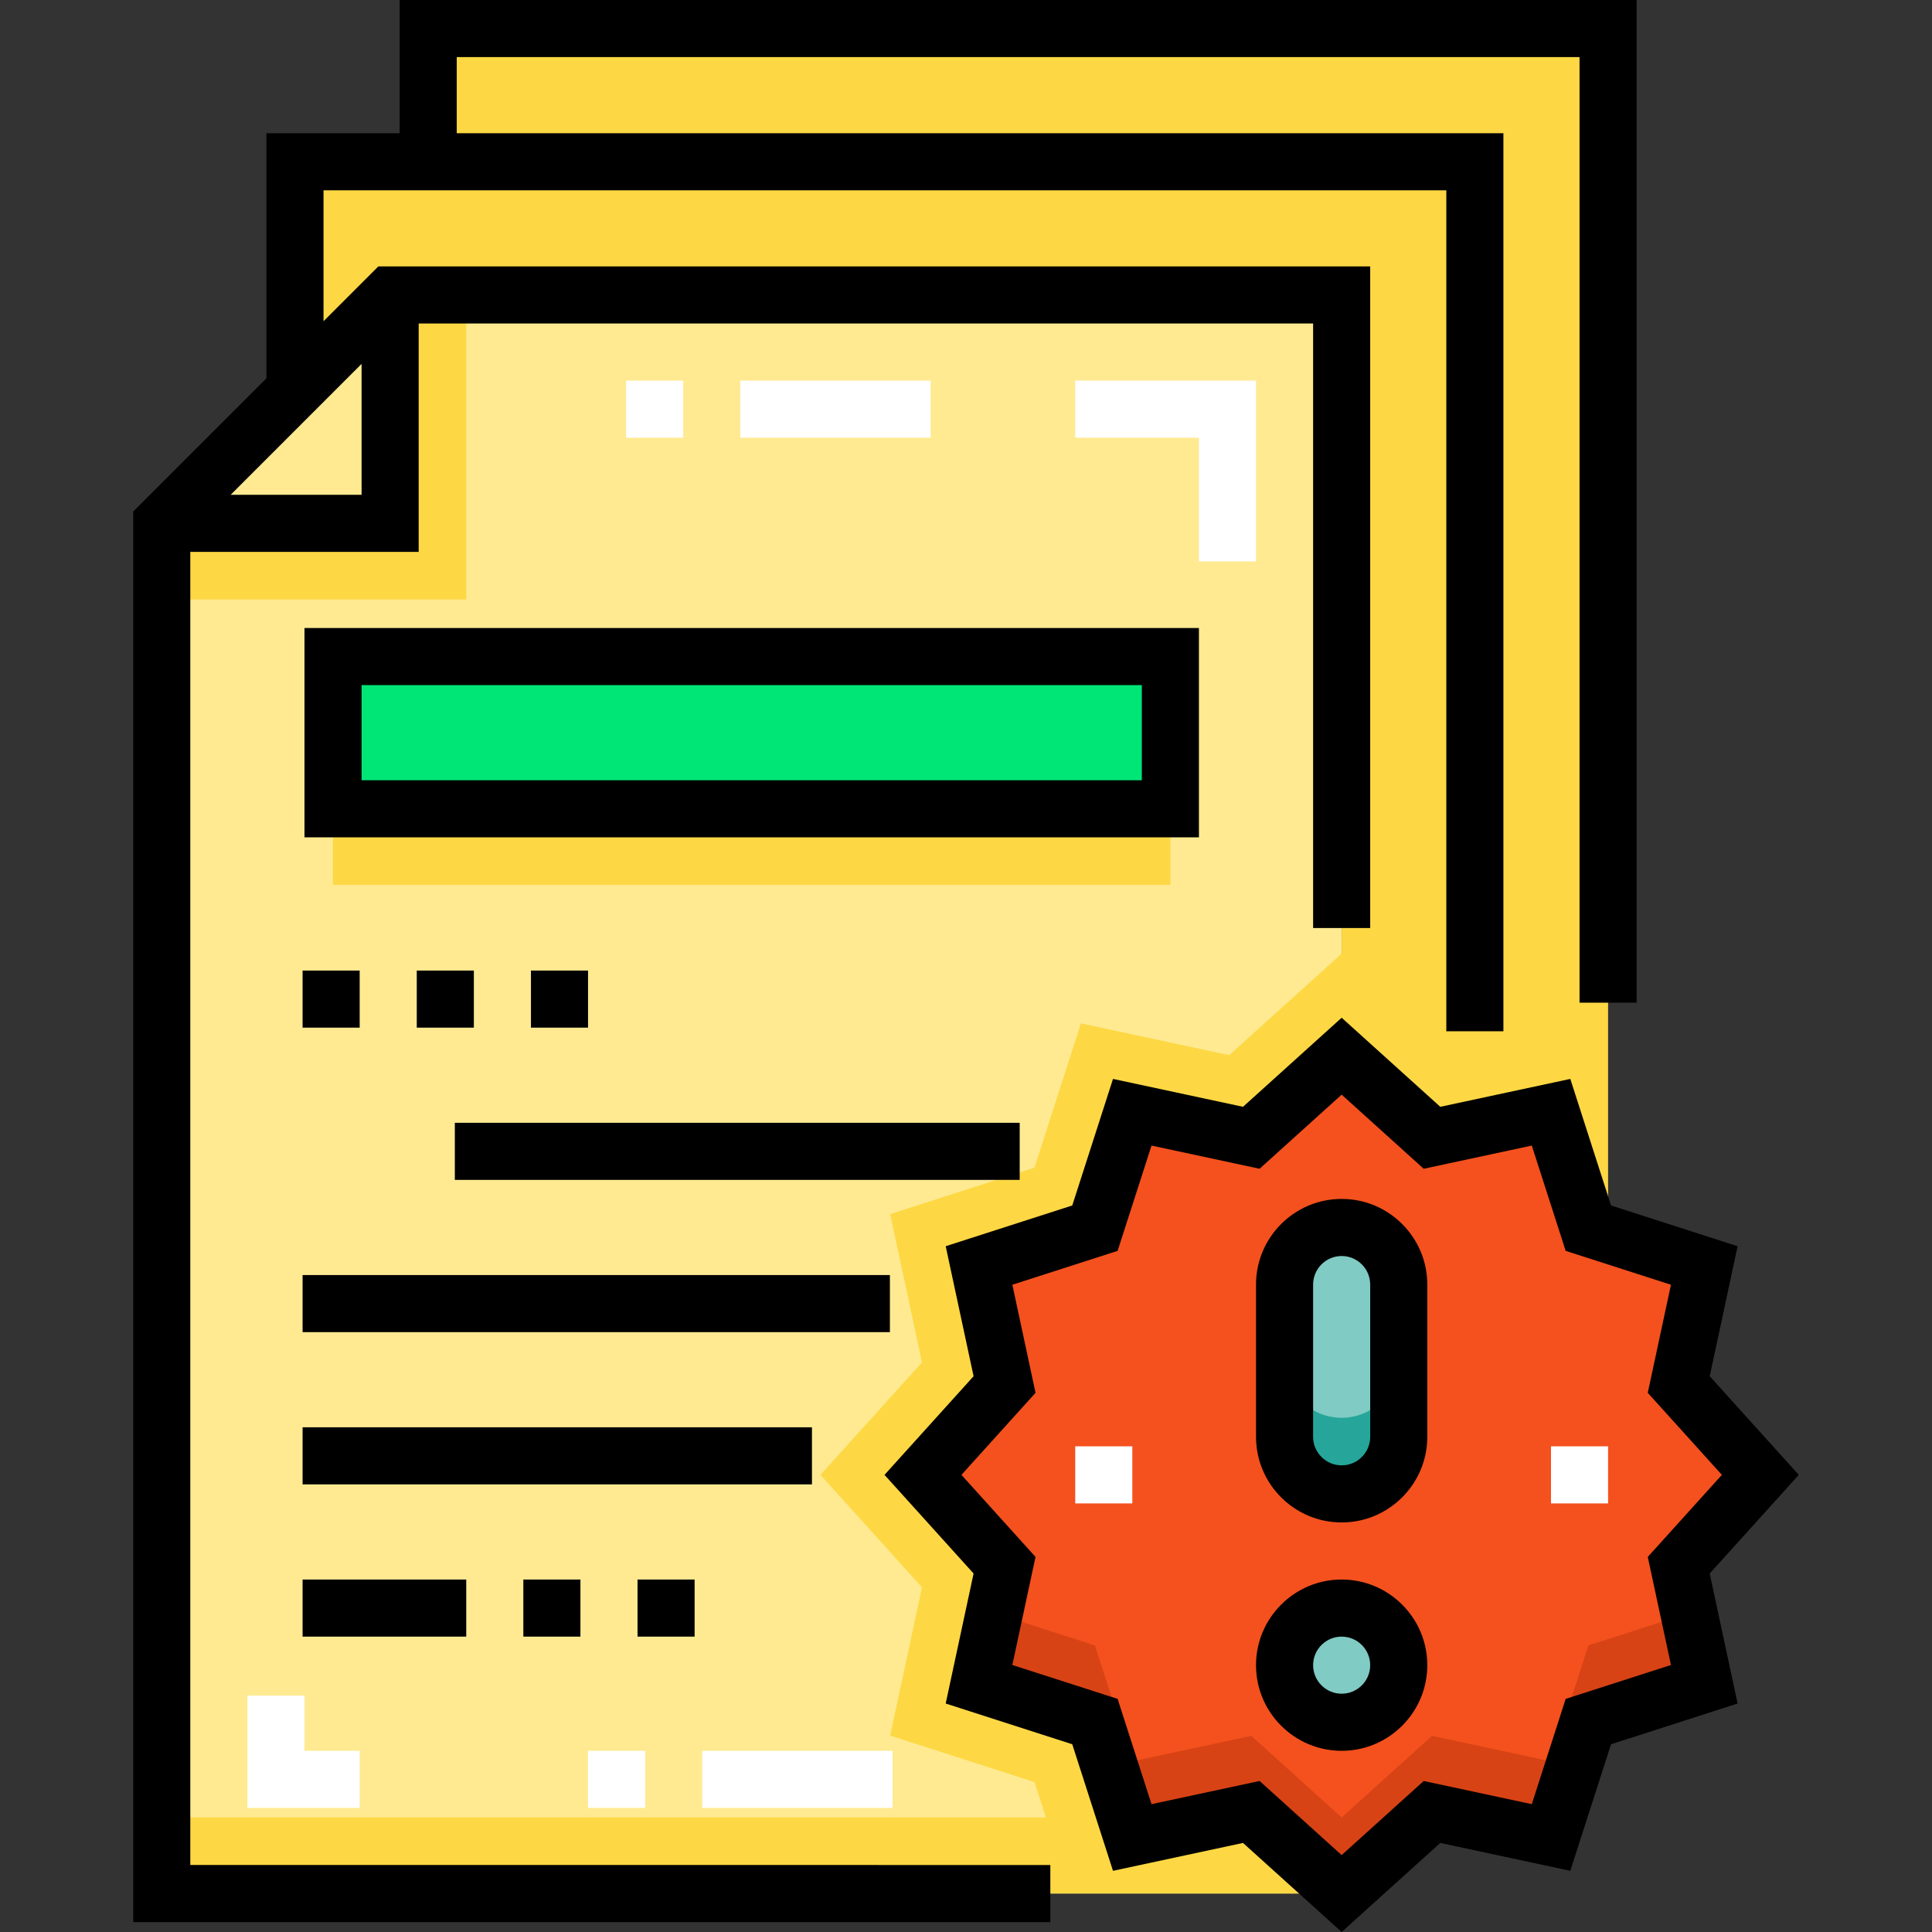 <?xml version="1.0" encoding="iso-8859-1"?>
<!-- Generator: Adobe Illustrator 19.0.0, SVG Export Plug-In . SVG Version: 6.00 Build 0)  -->
<svg version="1.1" id="Capa_1" xmlns="http://www.w3.org/2000/svg" xmlns:xlink="http://www.w3.org/1999/xlink" x="0px" y="0px"
	 viewBox="0 0 512 512" style="enable-background:new 0 0 512 512;" xml:space="preserve">
<rect x="0" y="0" width="512" height="512" fill="#333333" stroke="none"/>
<polygon style="fill:#FFEA92;" points="103.387,78.171 42.868,138.691 42.868,501.807 355.552,501.807 355.552,78.171 "/>
<rect x="88.258" y="173.994" style="fill:#00E676;" width="221.905" height="40.346"/>
<g>
	<rect x="88.258" y="214.34" style="fill:#FDD844;" width="221.905" height="20.173"/>
	<polygon style="fill:#FDD844;" points="113.474,7.565 113.474,42.868 78.171,42.868 78.171,103.387 103.387,78.171 
		103.387,138.691 42.868,138.691 42.868,158.864 123.561,158.864 123.561,78.171 355.552,78.171 355.552,252.722 325.748,279.633 
		286.451,271.204 274.141,309.444 235.901,321.754 244.33,361.052 217.418,390.855 244.33,420.658 235.901,459.956 274.14,472.266 
		277.156,481.634 42.868,481.634 42.868,501.807 283.65,501.807 355.552,501.807 355.552,481.634 355.552,279.903 379.496,301.522 
		411.042,294.756 420.931,325.476 426.158,327.158 426.158,7.565 	"/>
</g>
<polygon style="fill:#F4511E;" points="466.504,390.855 444.884,414.799 451.651,446.345 420.931,456.234 411.042,486.954 
	379.496,480.188 355.552,501.807 331.609,480.188 300.062,486.954 290.172,456.234 259.453,446.345 266.219,414.799 244.6,390.855 
	266.219,366.912 259.453,335.365 290.173,325.476 300.062,294.756 331.609,301.522 355.552,279.903 379.496,301.522 
	411.042,294.756 420.931,325.476 451.651,335.365 444.884,366.912 "/>
<g>
	<path style="fill:#80CBC4;" d="M355.552,395.898L355.552,395.898c-8.356,0-15.13-6.774-15.13-15.13v-40.346
		c0-8.356,6.774-15.13,15.13-15.13l0,0c8.356,0,15.13,6.774,15.13,15.13v40.346C370.682,389.124,363.908,395.898,355.552,395.898z"
		/>
	<circle style="fill:#80CBC4;" cx="355.552" cy="441.288" r="15.13"/>
</g>
<polygon style="fill:#D84315;" points="420.931,436.061 411.042,466.781 379.496,460.015 355.552,481.634 331.609,460.015 
	300.062,466.781 290.172,436.061 263.501,427.475 259.453,446.345 290.172,456.234 300.062,486.954 331.609,480.188 
	355.552,501.807 379.496,480.188 411.042,486.954 420.931,456.234 451.651,446.345 447.603,427.475 "/>
<path style="fill:#26A69A;" d="M355.552,375.725c-8.356,0-15.13-6.774-15.13-15.13v20.173c0,8.356,6.774,15.13,15.13,15.13
	c8.356,0,15.13-6.774,15.13-15.13v-20.173C370.682,368.951,363.908,375.725,355.552,375.725z"/>
<path d="M50.433,146.255h60.52V85.736h237.035v160.195h15.13V70.606H100.254L85.736,85.125V50.433H383.29v222.863h15.13V35.303
	H121.039V15.13h297.554v250.591h15.13V0H105.909v35.303H70.606v64.952l-35.303,35.303v373.815h243.046v-15.13H50.433V146.255z
	 M61.131,131.126l34.692-34.692v34.692H61.131z"/>
<path d="M355.552,317.727c-12.513,0-22.695,10.18-22.695,22.695v40.346c0,12.514,10.181,22.695,22.695,22.695
	c12.513,0,22.695-10.18,22.695-22.695v-40.346C378.247,327.908,368.065,317.727,355.552,317.727z M363.117,380.768
	c0,4.172-3.393,7.565-7.565,7.565c-4.172,0-7.565-3.393-7.565-7.565v-40.346c0-4.172,3.393-7.565,7.565-7.565
	c4.172,0,7.565,3.393,7.565,7.565V380.768z"/>
<path d="M355.552,418.593c-12.513,0-22.695,10.18-22.695,22.695s10.181,22.695,22.695,22.695c12.513,0,22.695-10.18,22.695-22.695
	S368.065,418.593,355.552,418.593z M355.552,448.853c-4.172,0-7.565-3.393-7.565-7.565c0-4.172,3.393-7.565,7.565-7.565
	c4.172,0,7.565,3.393,7.565,7.565C363.117,445.46,359.723,448.853,355.552,448.853z"/>
<path d="M476.697,390.855l-23.605-26.141l7.39-34.454l-33.54-10.797l-10.796-33.539l-34.454,7.39l-26.141-23.605l-26.141,23.605
	l-34.453-7.39l-10.797,33.539l-33.54,10.797l7.39,34.454l-23.606,26.141l23.605,26.141l-7.39,34.454l33.54,10.797l10.796,33.539
	l34.454-7.39L355.551,512l26.141-23.605l34.453,7.39l10.797-33.539l33.54-10.797l-7.39-34.454L476.697,390.855z M414.92,450.223
	l-8.982,27.9l-28.64-6.143l-21.747,19.636l-21.747-19.636l-28.641,6.143l-8.981-27.901l-27.9-8.981l6.144-28.64l-19.635-21.746
	l19.636-21.746l-6.144-28.641l27.899-8.981l8.982-27.9l28.64,6.143l21.747-19.636l21.747,19.636l28.641-6.143l8.981,27.901
	l27.899,8.981l-6.144,28.64l19.636,21.746l-19.636,21.746l6.144,28.641L414.92,450.223z"/>
<path d="M317.727,166.429H80.693v55.476h237.035V166.429z M302.597,206.775H95.823v-25.216h206.775V206.775z"/>
<rect x="140.708" y="257.208" width="15.13" height="15.13"/>
<rect x="80.188" y="257.208" width="15.13" height="15.13"/>
<rect x="110.448" y="257.208" width="15.13" height="15.13"/>
<rect x="120.535" y="297.554" width="149.695" height="15.13"/>
<rect x="80.188" y="337.901" width="155.646" height="15.13"/>
<rect x="80.188" y="378.247" width="134.989" height="15.13"/>
<rect x="80.188" y="418.593" width="43.372" height="15.13"/>
<rect x="138.691" y="418.593" width="15.13" height="15.13"/>
<rect x="168.95" y="418.593" width="15.13" height="15.13"/>
<g>
	<polygon style="fill:#FFFFFF;" points="332.857,148.777 317.727,148.777 317.727,115.996 284.946,115.996 284.946,100.866 
		332.857,100.866 	"/>
	<polygon style="fill:#FFFFFF;" points="95.318,479.113 65.563,479.113 65.563,449.357 80.693,449.357 80.693,463.983 
		95.318,463.983 	"/>
	<rect x="284.946" y="383.29" style="fill:#FFFFFF;" width="15.13" height="15.13"/>
	<path style="fill:#FFFFFF;" d="M246.617,115.996h-50.433v-15.13h50.433V115.996z M181.054,115.996h-15.13v-15.13h15.13V115.996z"/>
	<path style="fill:#FFFFFF;" d="M236.53,479.113h-50.433v-15.13h50.433V479.113z M170.968,479.113h-15.13v-15.13h15.13V479.113z"/>
	<rect x="411.028" y="383.29" style="fill:#FFFFFF;" width="15.13" height="15.13"/>
</g>
<g>
</g>
<g>
</g>
<g>
</g>
<g>
</g>
<g>
</g>
<g>
</g>
<g>
</g>
<g>
</g>
<g>
</g>
<g>
</g>
<g>
</g>
<g>
</g>
<g>
</g>
<g>
</g>
<g>
</g>
</svg>
